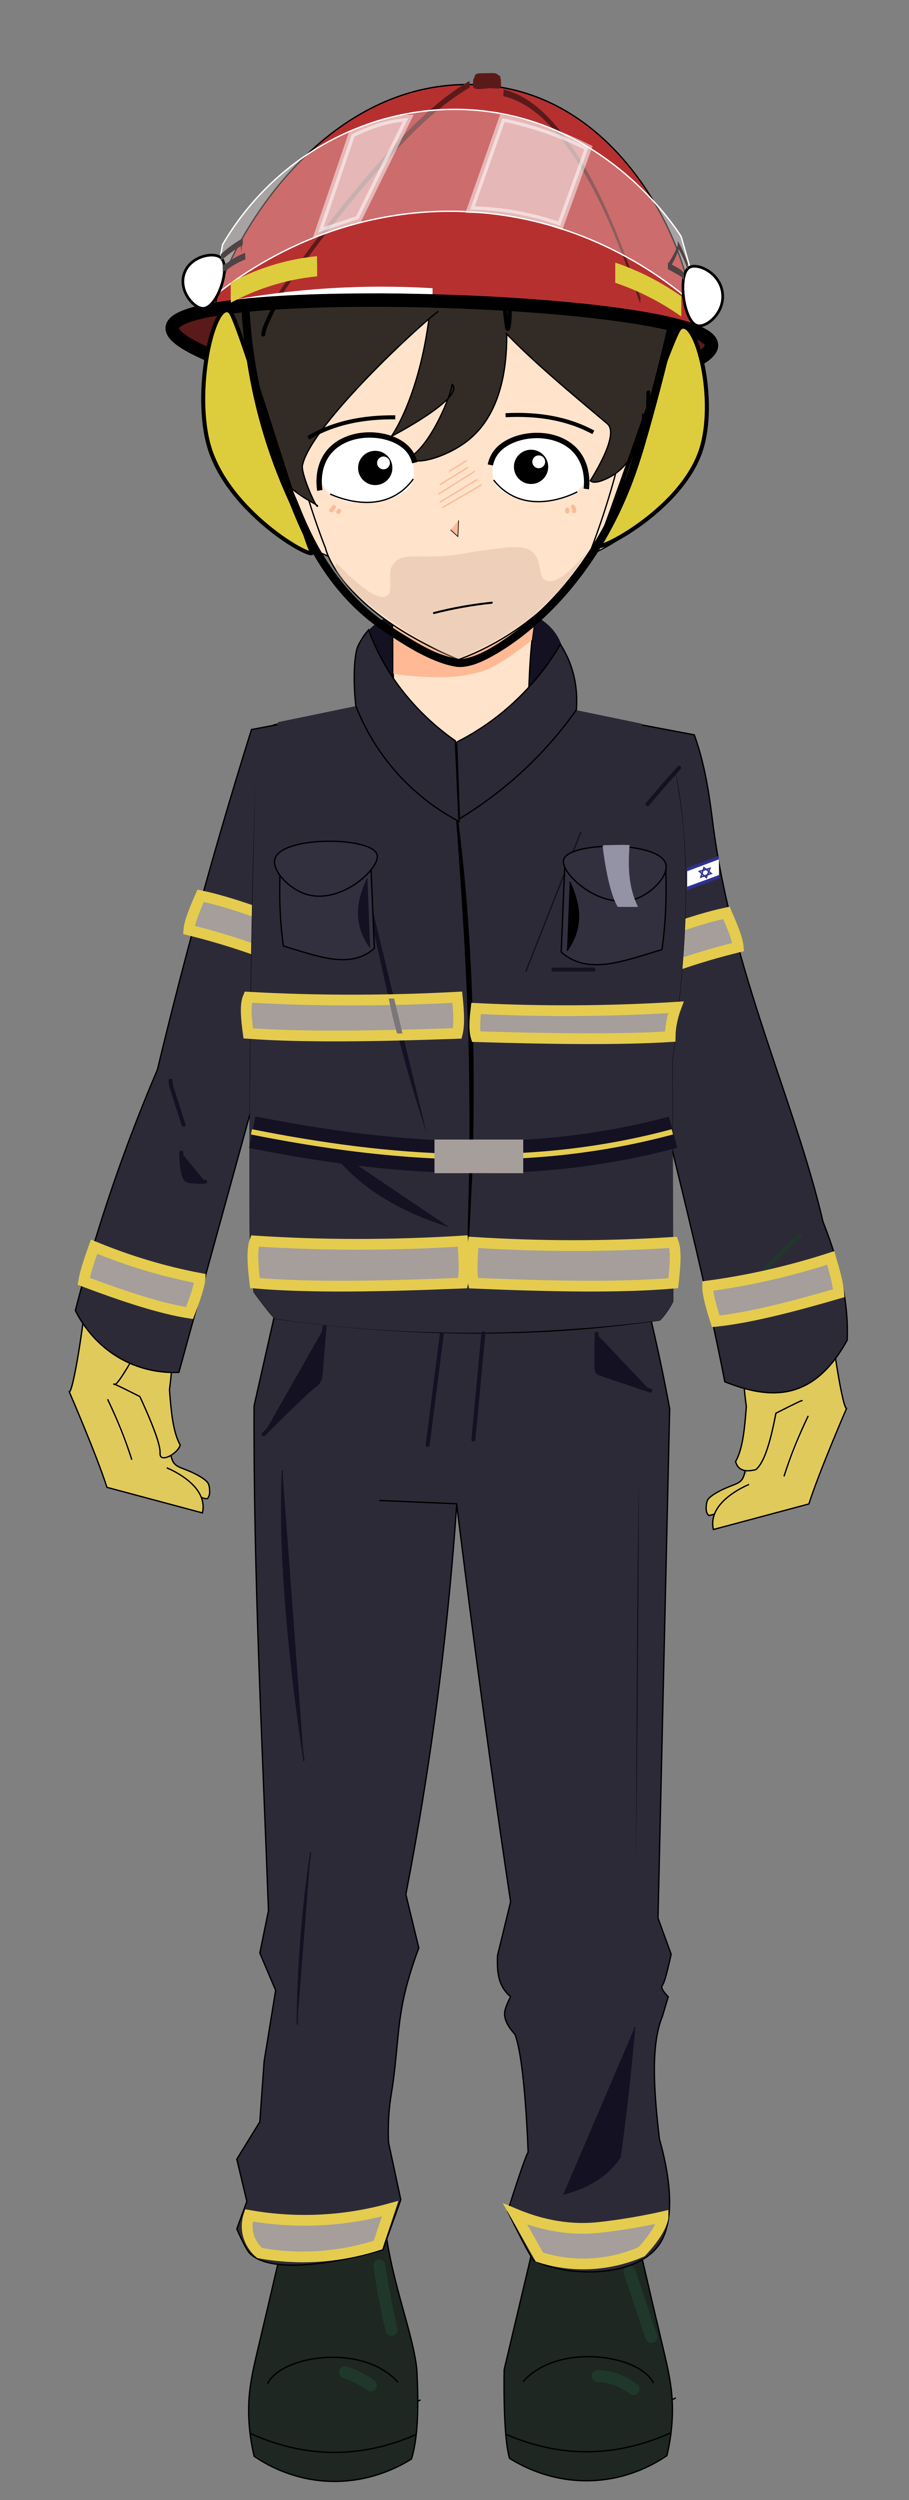 <?xml version="1.0" encoding="utf-8"?>
<!-- Generator: Adobe Illustrator 28.3.0, SVG Export Plug-In . SVG Version: 6.00 Build 0)  -->
<svg version="1.1" id="Layer_1" xmlns="http://www.w3.org/2000/svg" xmlns:xlink="http://www.w3.org/1999/xlink" x="0px" y="0px"
	 viewBox="0 0 676 1859" style="enable-background:new 0 0 676 1859;" xml:space="preserve">
<rect x="0" y="0" width="676" height="1859" fill="#808080" stroke="none"/>
<style type="text/css">
	.st0{fill:none;stroke:#000000;stroke-miterlimit:10;}
	.st1{fill:#5B1A1A;stroke:#5B1A1A;stroke-miterlimit:10;}
	.st2{fill:#141123;stroke:#141123;stroke-miterlimit:10;}
	.st3{fill:#DA7A22;stroke:#000000;stroke-miterlimit:10;}
	.st4{fill:#FFE3CB;stroke:#000000;stroke-miterlimit:10;}
	.st5{fill:#2D2A38;}
	.st6{fill:#FFB995;}
	.st7{fill:#332C26;stroke:#000000;stroke-miterlimit:10;}
	.st8{opacity:0.44;fill:#D8B8A3;}
	.st9{fill:#332C26;}
	.st10{fill:#964420;}
	.st11{fill:none;stroke:#FFB995;stroke-miterlimit:10;}
	.st12{fill:#1E2722;stroke:#000000;stroke-miterlimit:10;}
	.st13{fill:#20382B;}
	.st14{fill:#FFB995;stroke:#FFB995;stroke-miterlimit:10;}
	.st15{fill:#FFB995;stroke:#000000;stroke-width:0.5;stroke-miterlimit:10;}
	.st16{fill:#E0CA5C;}
	.st17{fill:#E0CA5C;stroke:#000000;stroke-miterlimit:10;}
	.st18{fill:#2D2A38;stroke:#000000;stroke-miterlimit:10;}
	.st19{fill:#A59E9B;stroke:#E5CC4E;stroke-width:8;stroke-miterlimit:10;}
	.st20{fill:#FFFFFF;stroke:#000000;stroke-miterlimit:10;}
	.st21{fill:#141123;}
	.st22{fill:#32303F;stroke:#000000;stroke-miterlimit:10;}
	.st23{fill:#9393A5;stroke:#9393A5;stroke-miterlimit:10;}
	.st24{stroke:#000000;stroke-miterlimit:10;}
	.st25{fill:#7A767A;stroke:#7A767A;stroke-miterlimit:10;}
	.st26{fill:none;stroke:#141123;stroke-width:24;stroke-miterlimit:10;}
	.st27{fill:none;stroke:#E5CC4E;stroke-width:4;stroke-miterlimit:10;}
	.st28{fill:#A59E9B;}
	.st29{fill:#FFFFFF;}
	.st30{fill:#2E3192;}
	.st31{fill:none;stroke:#2E3192;stroke-miterlimit:10;}
	.st32{fill:#B73030;stroke:#000000;stroke-miterlimit:10;}
	.st33{fill:#5B1A1A;}
	.st34{fill:none;stroke:#000000;stroke-width:10;stroke-miterlimit:10;}
	.st35{opacity:0.31;fill:#FFF3F3;stroke:#FFFFFF;stroke-miterlimit:10;}
	.st36{fill:none;stroke:#FFFFFF;stroke-miterlimit:10;}
	.st37{opacity:0.51;fill:#FFFFFF;stroke:#FFFFFF;stroke-width:5;stroke-miterlimit:10;}
	.st38{fill:#FFFFFF;stroke:#000000;stroke-width:2;stroke-miterlimit:10;}
	.st39{fill:#4F4345;}
	.st40{fill:#DDCD3C;}
	.st41{fill:#DDCD3C;stroke:#000000;stroke-width:3;stroke-miterlimit:10;}
	.st42{fill:none;stroke:#000000;stroke-width:4;stroke-miterlimit:10;}
	.st43{fill:none;stroke:#000000;stroke-width:3;stroke-miterlimit:10;}
</style>
<path class="st0" d="M189.75,1783.6c40.99,18.4,81.99,18.89,123,1"/>
<path class="st0" d="M502.65,1783.12c-40.99,18.4-81.99,18.89-123,1"/>
<path class="st1" d="M506.65,271.91c11.18-4.77,19.91-10.17,19.5-15.5c-2.72-34.93-396.25-47.08-401-13
	c-0.89,6.39,11.81,15.03,42.5,26.5"/>
<path class="st0" d="M303.7,1295.8"/>
<path class="st0" d="M716.2,37.3L716.2,37.3L716.2,37.3z"/>
<path class="st2" d="M415.45,507.02c5.63-10.72,4.65-24.65-2.17-35c-25.15-38.17-129.98-28.17-143.48,4
	c-6.56,15.64,9.72,33.54,11.96,36C314.39,547.89,398.02,540.21,415.45,507.02z"/>
<path class="st3" d="M203.67,539.02c0.02,23.74,4.66,54.68,25,80c57.6,71.69,210.27,59.93,245-7c5.83-11.24,13.22-33.46,2-71
	c-27.67-7-55.33-14-83-21c-28.46-1.23-61.5-0.83-98,3C260.48,526.61,203.67,539.02,203.67,539.02z"/>
<path class="st4" d="M401.03,430.49c2.63,23.55-6,13-8,90c-2.94,9.27-8.97,25.81-22,43c-10.02,13.22-18.65,24.6-30,25
	c-18.93,0.66-33.56-29.65-40-43c-13.52-28-6-64-11-106C311.08,413.25,358.72,406.59,401.03,430.49z"/>
<g>
	<path class="st5" d="M455.65,933.54c2.85-11.55,4.33-17.56,1.38-22.05c-1.81-2.74-4.99-4.92-11.98-5.8
		c-54.87-6.94-12.26-12.05-90.68-13.56c-40.48-0.78-83.06-0.96-118.58,18.47c-1.79,0.98-3.64,2.08-4.69,3.84
		c-0.89,1.49-1.1,3.28-1.28,5.02c-3.14,30.51-3.29,61.33-0.43,91.87c0.78,8.37,1.82,16.83,4.83,24.68
		c4.34,11.31,12.51,20.66,20.51,29.75c7.42,8.43,9.31,6.03,13.52,11.46c10.6,13.65,3.46,25.17,11.35,32.67
		c8.81,8.37,28.84,4.56,41-3c9.35-5.82,9.23-10.85,27.08-27.59c7.9-7.41,8-5.44,15.19-13.11c13.19-14.04,26.4-28.12,38.09-43.43
		c4.17-5.47,8.16-11.11,12.94-16.05c5.42-5.6,11.8-10.25,16.83-16.21c6.18-7.32,9.12-14.37,13.9-25.26
		c3.19-7.28,5.34-13.59,6.97-18.39C453.19,942.2,454.43,938.51,455.65,933.54z"/>
	<g>
		<path d="M457.1,933.94c0.86-3.5,1.77-6.99,2.41-10.54c0.45-2.49,0.83-5.08,0.54-7.62c-0.52-4.53-3.38-7.99-7.53-9.76
			c-2.98-1.27-6.15-1.66-9.34-2.08c-2.62-0.34-5.25-0.72-7.86-1.13c-3.78-0.6-7.54-1.27-11.27-2.13c-2.4-0.55-4.78-1.19-7.1-1.99
			c-0.83-0.29-1.66-0.59-2.48-0.92c-0.18-0.07-0.37-0.15-0.55-0.22c-0.08-0.03-0.16-0.07-0.25-0.1c-0.23-0.1,0.3,0.13,0,0
			c-0.33-0.14-0.67-0.29-1-0.43c-2.97-1.3-5.91-2.48-9.09-3.18c-6.6-1.44-13.45-1.84-20.17-2.23c-13.93-0.8-27.9-1.04-41.85-1.19
			c-15.19-0.17-30.42,0.02-45.54,1.56c-14.84,1.51-29.63,4.31-43.66,9.48c-3.46,1.28-6.88,2.69-10.22,4.25
			c-3.28,1.52-6.82,3.05-9.73,5.22c-1.36,1.02-2.46,2.23-3.12,3.82c-0.68,1.65-0.84,3.44-1.02,5.2c-0.44,4.27-0.81,8.54-1.13,12.81
			c-1.28,17.19-1.61,34.44-0.99,51.67c0.31,8.65,0.86,17.3,1.65,25.92c0.74,8.04,1.62,16.18,4.19,23.87
			c2.42,7.23,6.39,13.78,10.99,19.82c2.27,2.98,4.67,5.87,7.12,8.7c2.4,2.77,4.75,5.66,7.52,8.07c2.94,2.56,6.71,3.95,9.2,7
			c4.39,5.37,6.03,11.76,6.66,18.52c0.48,5.12,0.93,10.41,4.72,14.28c3.8,3.88,9.4,5.27,14.66,5.48c6.12,0.24,12.34-1,18.09-3.02
			c4.93-1.73,9.72-4.07,13.84-7.32c2.61-2.06,4.77-4.55,6.88-7.1c3.11-3.76,6.26-7.47,9.64-10.99c4.45-4.64,9.07-9.26,14.29-13.04
			c4.79-3.47,8.68-7.75,12.71-12.05c11.28-12.04,22.45-24.21,32.56-37.26c4.91-6.34,9.47-12.99,15.18-18.65
			c5.43-5.39,11.61-10.01,16.46-15.97c3.98-4.9,6.98-10.38,9.6-16.11c3.19-6.94,6.21-13.96,8.79-21.15
			C453.21,947.01,455.46,940.55,457.1,933.94c0.47-1.87-2.43-2.67-2.89-0.8c-1.66,6.67-3.93,13.2-6.25,19.66
			c-2.51,7.01-5.46,13.85-8.58,20.61c-2.6,5.63-5.56,11.1-9.57,15.87c-4.83,5.75-10.89,10.26-16.17,15.56
			c-5.5,5.51-9.94,11.93-14.67,18.08c-4.93,6.4-10.14,12.59-15.48,18.64c-5.38,6.1-10.91,12.07-16.46,18.01
			c-4.01,4.29-7.87,8.79-12.65,12.26c-9.09,6.59-16.85,15.06-23.97,23.69c-2.08,2.52-4.14,5.07-6.62,7.21
			c-3.51,3.03-7.79,5.23-12.09,6.88c-5.6,2.15-11.62,3.54-17.64,3.5c-4.94-0.03-10.4-1.09-13.92-4.85
			c-3.45-3.7-3.31-9.16-3.82-13.87c-0.74-6.82-2.83-13.07-7.17-18.49c-1.21-1.51-2.64-2.77-4.29-3.79
			c-1.58-0.97-3.19-1.85-4.62-3.04c-2.66-2.21-4.88-4.89-7.14-7.49c-2.43-2.79-4.82-5.6-7.08-8.52c-4.52-5.85-8.55-12.2-10.96-19.22
			c-2.61-7.57-3.51-15.58-4.23-23.51c-1.54-16.83-2.17-33.75-1.89-50.65c0.14-8.41,0.51-16.82,1.1-25.21
			c0.3-4.19,0.65-8.39,1.06-12.57c0.18-1.86,0.22-3.84,0.82-5.63c0.54-1.6,1.75-2.66,3.14-3.53c6.14-3.83,13.12-6.65,19.92-9.05
			c6.85-2.41,13.88-4.29,21-5.73c14.47-2.93,29.24-4.06,43.97-4.44c15.08-0.39,30.18-0.08,45.25,0.35
			c10.04,0.28,20.13,0.57,30.12,1.68c3.99,0.45,8.28,1.08,12.25,2.54c0.32,0.12,0.64,0.24,0.96,0.37c0.15,0.06,0.3,0.12,0.44,0.18
			c0.45,0.18-0.13-0.06,0.23,0.09c0.62,0.27,1.24,0.54,1.86,0.81c1.53,0.67,3.06,1.32,4.63,1.87c5.49,1.95,11.28,3.04,17.01,3.99
			c2.44,0.4,4.89,0.77,7.34,1.11c3.07,0.42,6.2,0.66,9.19,1.51c3.97,1.13,7.36,3.66,7.85,8c0.26,2.3-0.1,4.66-0.52,6.92
			c-0.64,3.43-1.51,6.81-2.34,10.2C453.75,935.02,456.64,935.82,457.1,933.94z"/>
	</g>
</g>
<g>
	<path class="st6" d="M292.53,438.99c11.99-6.42,36.45-17.3,68.33-16.11c16.83,0.63,30.72,4.43,40.67,8.11c-2,15-4,30-6,45
		c0,0-23.03,18.75-36.31,22.96c-17.24,5.47-32.91,4.91-46.59,4.21c-8.43-0.43-15.37-1.39-20.1-2.18"/>
</g>
<path class="st7" d="M490.03,321.49c5.54-8.08,19.24-30.37,20-60.38c1.13-44.78-26.96-90.63-65.69-110.21
	c-46.13-23.34-120.47-19.35-100.31-20.41c19-1,27.61-47.69,26-49c-1.54-1.25-23.69,27.21-41,42
	c-73.17,12.33-94.04,14.23-94.42,12.38c-0.32-1.56,13.26-9.33,24-5c9.81,3.96,13.53,16.5,28.93,20.49c0.22,0.06,0.39,0.1,0.49,0.12
	c-11.66-5.32-27.47-9.8-45-7c-37.09,5.91-68.24,42.16-77,91c1.39,26.89,8.7,77.86,47,115C289.7,424.85,439.87,394.66,490.03,321.49z
	"/>
<path class="st4" d="M188.03,312.49c-10.38,4.58-10.06,25.47-10,28c1.09,43.16,55.54,68.45,59,70c12.05,5.4,24.6,11.04,30,6
	c10.43-9.73-12.72-52.96-40-81C217.63,325.84,199.66,307.37,188.03,312.49z"/>
<path class="st4" d="M491.45,312.93c10.38,4.58,10.06,25.47,10,28c-1.09,43.16-55.54,68.45-59,70c-12.05,5.4-24.6,11.04-30,6
	c-10.43-9.73,12.72-52.96,40-81C461.85,326.27,479.82,307.8,491.45,312.93z"/>
<path class="st4" d="M214.03,297.49c3,48,28,110,28,110s9,45,99,83c15.38-5.65,63.48-25.54,97-78c21-54,31.35-104.69,30-121
	c-9.02-56.66-54.24-130.14-123-132C272.8,157.54,221.66,235.89,214.03,297.49z"/>
<path class="st8" d="M437.06,409.67c-0.16-0.01-20.35,26.64-31,22c-6.78-2.95-2.09-15.3-11-22c-6.19-4.65-18.04-3-41.5,0.5
	c-7.61,1.14-6.5,1.24-12,2c-29.43,4.06-39.16-1.29-47,5c-9.09,7.29-0.58,22.25-7,26c-10,5.85-36.32-24.26-37-24
	c-0.51,0.19-1.11,0.38-1.19,0.89c-2.69,17.72,89,74.44,91.69,69.61c0,0,41-17,61-37.25C418.74,437.25,429.88,421.66,437.06,409.67z"
	/>
<path class="st7" d="M320.03,228.49c-7,66-29,96-29,96s56-29,45-39c1.76,1.49-14,45-32,55c4.73,6.17,28.68-0.81,44-13
	c43.35-34.5,25.69-117.12,23-129"/>
<path class="st7" d="M351.03,214.49c14.01,28.85,62.09,68.06,100.58,100.55c6.89,5.82-1.42,24.24-12.58,42.45
	c3.27,3.09,12.2-1.57,14.1-2.56c14.74-7.68,24.59-25.25,24.9-47.44"/>
<path class="st0" d="M214.03,347.38"/>
<path class="st9" d="M479.03,301.49c16.73-14.19-7.66-108.46-76-144c-65.01-33.81-154.86-6.63-191,51c-20.8,33.16-27.38,81.62-11,92
	c28.84,18.27,125.02-83.91,136.5-72.5c4.98,4.95-11.12,26.16-4.5,32.5c7.01,6.71,25.92-16.2,49.5-12.5c23.3,3.66,24.19,29.06,59,46
	C451.03,298.62,470.98,308.32,479.03,301.49z"/>
<g>
	<g>
		<path class="st10" d="M320.41,227.63c0.78-3.65,1.16-7.39,1.13-11.12c-0.01-1.07-1.29-1.96-2.26-1.3
			c-3.41,2.35-6.52,5.1-9.24,8.23c-0.53,0.61-0.6,1.52,0,2.12c0.54,0.54,1.59,0.61,2.12,0c2.55-2.93,5.44-5.55,8.63-7.76
			c-0.75-0.43-1.5-0.86-2.26-1.3c0.04,3.47-0.3,6.93-1.02,10.33c-0.17,0.79,0.23,1.62,1.05,1.85
			C319.31,228.88,320.24,228.42,320.41,227.63L320.41,227.63z"/>
	</g>
</g>
<g>
	<g>
		<path d="M377.47,243.09c0.38,0.04,1.05,0.54,1.12,0.59c0.02,0.01,0.09,0.37,0.07,0.15c-0.02-0.19-0.1-0.39-0.14-0.58
			c-0.16-0.76-0.17-1.05-0.26-1.76c-0.28-2.33-0.51-4.67-0.79-7.01c-0.92-7.81-2.12-15.58-3.59-23.3
			c-0.67-3.51-1.39-7.02-2.17-10.51c-0.91,0.39-1.83,0.77-2.74,1.16c4.15,6.98,6.96,14.7,8.04,22.76c0.58,4.34,0.71,8.76,0.39,13.12
			c-0.1,1.42-0.25,2.85-0.53,4.25c-0.1,0.47-0.21,0.94-0.35,1.4c-0.1,0.32-0.1,0.12-0.06,0.19c-0.02,0.05-0.05,0.1-0.08,0.14
			c0.16-0.27,0.39-0.44,0.7-0.54c-1.9,0.33-1.09,3.23,0.8,2.89c1.53-0.27,1.81-2.79,2.02-3.96c0.52-3.01,0.68-6.08,0.67-9.12
			c-0.03-7.98-1.44-15.95-4.42-23.36c-1.29-3.21-2.82-6.31-4.58-9.28c-0.89-1.49-3.11-0.49-2.74,1.16
			c1.69,7.58,3.12,15.21,4.29,22.89c0.93,6.14,1.48,12.32,2.32,18.47c0.19,1.35,0.34,3.1,2.04,3.27
			C379.39,246.28,379.38,243.28,377.47,243.09z"/>
	</g>
</g>
<g>
	<g>
		<path d="M483.63,302.43c0-3.52,0-7.03,0-10.55c0-0.81-0.69-1.5-1.5-1.5c-0.81,0-1.5,0.69-1.5,1.5c0,3.52,0,7.03,0,10.55
			c0,0.81,0.69,1.5,1.5,1.5C482.94,303.93,483.63,303.25,483.63,302.43L483.63,302.43z"/>
	</g>
</g>
<g>
	<g>
		<path class="st10" d="M252.84,147.65c9.05-0.66,18.17-0.34,27.14,1.02c1.89,0.29,2.7-2.6,0.8-2.89c-9.25-1.4-18.6-1.81-27.94-1.13
			C250.92,144.79,250.91,147.79,252.84,147.65L252.84,147.65z"/>
	</g>
</g>
<g>
	<g>
		<path class="st10" d="M361.6,188.78c-1.68-3.47-4.81-6.12-8.44-7.34c-0.74-0.25-1.67,0.29-1.85,1.05
			c-0.19,0.83,0.25,1.58,1.05,1.85c0.2,0.07,0.4,0.14,0.59,0.21c0.16,0.06,0.2,0.06,0.01,0c0.1,0.03,0.22,0.09,0.31,0.14
			c0.38,0.18,0.76,0.37,1.12,0.58c0.35,0.2,0.68,0.42,1.01,0.66c0.08,0.06,0.15,0.11,0.23,0.17c0.31,0.23-0.24-0.2,0.06,0.05
			c0.16,0.13,0.32,0.27,0.48,0.41c0.3,0.27,0.59,0.55,0.86,0.84c0.14,0.15,0.28,0.31,0.42,0.47c0.06,0.07,0.12,0.15,0.18,0.22
			c0.04,0.05,0.3,0.33,0.05,0.06c0.55,0.59,0.96,1.43,1.31,2.15c0.34,0.71,1.41,0.95,2.05,0.54
			C361.79,190.37,361.97,189.54,361.6,188.78L361.6,188.78z"/>
	</g>
</g>
<g>
	<g>
		<path class="st10" d="M443.78,188.49c8.24,14.54,15.54,29.59,21.83,45.07c0.72,1.77,3.62,0.99,2.89-0.8
			c-6.38-15.72-13.76-31.02-22.13-45.79C445.42,185.29,442.82,186.8,443.78,188.49L443.78,188.49z"/>
	</g>
</g>
<g>
	<g>
		<path d="M197.2,249.16c0.55-4.03,2.17-7.72,3.86-11.38c1.77-3.84,3.6-7.66,5.48-11.45c3.72-7.51,7.64-14.92,11.75-22.23
			c0.95-1.68-1.64-3.2-2.59-1.51c-4.19,7.44-8.18,15-11.97,22.66c-1.87,3.79-3.7,7.61-5.47,11.46c-1.72,3.74-3.4,7.55-3.96,11.67
			c-0.11,0.81,0.2,1.6,1.05,1.85C196.05,250.41,197.09,249.96,197.2,249.16L197.2,249.16z"/>
	</g>
</g>
<path class="st11" d="M190.03,326.49c-1.18,3.76-3.06,11.56-1,21c1.38,6.34,4.03,11.08,6,14"/>
<path class="st11" d="M491.13,325.32c1.18,3.76,3.06,11.56,1,21c-1.38,6.34-4.03,11.08-6,14"/>
<path class="st12" d="M291.03,1543.49c0,0-9.49,47.39-6,99c3.31,49.02,22.2,90.39,25,120c1.24,25.38,1.14,49.01-4,66
	c-8.09,5.12-31.96,18.74-64.52,16.43c-25.88-1.84-44.29-12.81-52.48-18.43c-1.56-6.42-3.46-16.11-4-28c-0.9-19.88,2.55-34.07,8-57
	c2.99-12.58,7.85-33.18,15-64c1.77-44.7,0.48-87.89-5-129C230.53,1554.47,260.17,1551.55,291.03,1543.49z"/>
<path class="st0" d="M296.03,1771.49c-26.14-29.43-87-20-97,1"/>
<path class="st0" d="M186.03,1809.49c40.99,18.4,81.99,18.89,123,1"/>
<path class="st12" d="M394.03,1543.49c1.48,21.25,2.61,43.26,3.28,66.01c0.56,18.83,0.78,37.17,0.72,54.99
	c-7.7,32.51-15.4,65.01-23.09,97.52c0,0-1.14,49.01,4,66c8.09,5.12,31.96,18.74,64.52,16.43c25.88-1.84,44.29-12.81,52.48-18.43
	c1.56-6.42,3.46-16.11,4-28c0.9-19.88-2.55-34.07-8-57c-2.99-12.58-7.85-33.18-15-64c-0.53-21.14-0.64-43.11-0.22-65.85
	c0.49-26.29,1.65-51.55,3.31-75.67c-6.46,4.51-20.66,13.14-40.83,15.28C417.76,1553.04,401.22,1546.74,394.03,1543.49z"/>
<path class="st0" d="M388.94,1771.01c26.14-29.43,87-20,97,1"/>
<path class="st0" d="M498.94,1809.01c-40.99,18.4-81.99,18.89-123,1"/>
<g>
	<path class="st13" d="M282.07,1684.67c2.36,16.03,5.38,31.95,9.07,47.73"/>
	<g>
		<path class="st13" d="M277.74,1685.86c2.36,16.03,5.39,31.95,9.07,47.73c0.53,2.29,3.29,3.87,5.54,3.14
			c2.4-0.78,3.72-3.08,3.14-5.54c-3.68-15.78-6.7-31.7-9.07-47.73c-0.34-2.34-3.42-3.83-5.54-3.14
			C278.33,1681.15,277.37,1683.36,277.74,1685.86L277.74,1685.86z"/>
	</g>
</g>
<g>
	<path class="st13" d="M468.16,1689.31c5.41,16.13,10.82,32.27,16.23,48.4"/>
	<g>
		<path class="st13" d="M463.82,1690.5c5.41,16.13,10.82,32.27,16.23,48.4c0.75,2.23,3.13,3.92,5.54,3.14
			c2.22-0.72,3.94-3.15,3.14-5.54c-5.41-16.13-10.82-32.27-16.23-48.4c-0.75-2.23-3.13-3.92-5.54-3.14
			C464.75,1685.68,463.02,1688.11,463.82,1690.5L463.82,1690.5z"/>
	</g>
</g>
<g>
	<g>
		<path class="st13" d="M255.46,1768.31c0.86,0.29,1.72,0.59,2.57,0.91c0.43,0.16,0.85,0.32,1.27,0.49c0.21,0.08,1.63,0.65,0.5,0.19
			c1.58,0.64,3.12,1.39,4.63,2.17c3.13,1.61,6.14,3.46,9,5.52c1.92,1.38,5.09,0.4,6.16-1.61c1.23-2.33,0.43-4.68-1.61-6.16
			c-6.13-4.41-12.95-7.8-20.12-10.19c-2.24-0.74-5.02,0.86-5.54,3.14C251.75,1765.25,253.07,1767.51,255.46,1768.31L255.46,1768.31z
			"/>
	</g>
</g>
<g>
	<g>
		<path class="st13" d="M444.53,1771.44c1.13,0.01,2.25,0.06,3.37,0.16c0.28,0.02,0.56,0.06,0.84,0.08c0.38,0.04,0.53,0.06,0.06,0
			c0.56,0.07,1.11,0.17,1.67,0.27c2.28,0.41,4.54,1.01,6.72,1.79c0.53,0.19,1.05,0.41,1.58,0.6c0.68,0.24-0.56-0.26,0.09,0.03
			c0.26,0.11,0.51,0.23,0.77,0.34c1.02,0.47,2.03,0.98,3.01,1.53c0.98,0.55,1.94,1.14,2.88,1.76c0.47,0.31,0.93,0.63,1.38,0.97
			c0.06,0.04,0.73,0.54,0.39,0.28c-0.37-0.29,0.56,0.45,0.54,0.43c1.83,1.48,4.6,1.92,6.36,0c1.51-1.64,1.95-4.78,0-6.36
			c-8.43-6.84-18.78-10.75-29.67-10.88c-2.35-0.03-4.61,2.09-4.5,4.5C440.14,1769.4,442,1771.41,444.53,1771.44L444.53,1771.44z"/>
	</g>
</g>
<line class="st14" x1="347.03" y1="342.49" x2="334.03" y2="350.49"/>
<line class="st14" x1="348.03" y1="347.49" x2="327.03" y2="360.49"/>
<line class="st14" x1="353.03" y1="350.49" x2="326.03" y2="367.49"/>
<line class="st14" x1="355.03" y1="356.49" x2="327.03" y2="373.49"/>
<line class="st14" x1="358.03" y1="360.49" x2="329.03" y2="377.49"/>
<path class="st15" d="M341.03,386.99c-0.17,4-0.33,8-0.5,12c-1.83-1.67-3.67-3.33-5.5-5"/>
<g>
	<g>
		<path class="st6" d="M246.96,376.28c-0.61,0.82-1.22,1.63-1.83,2.45c-0.11,0.17-0.17,0.36-0.18,0.56c-0.04,0.2-0.04,0.4,0.03,0.6
			c0.1,0.35,0.36,0.73,0.69,0.9c0.35,0.18,0.77,0.28,1.16,0.15c0.12-0.05,0.24-0.1,0.36-0.15c0.23-0.13,0.4-0.31,0.54-0.54
			c0.61-0.82,1.22-1.63,1.83-2.45c0.11-0.17,0.17-0.36,0.18-0.56c0.04-0.2,0.04-0.4-0.03-0.6c-0.1-0.35-0.36-0.72-0.69-0.9
			c-0.35-0.18-0.77-0.28-1.16-0.15c-0.12,0.05-0.24,0.1-0.36,0.15C247.27,375.88,247.09,376.06,246.96,376.28L246.96,376.28z"/>
	</g>
</g>
<g>
	<g>
		<path class="st6" d="M250.91,379.02c-0.2,0.31-0.41,0.61-0.61,0.92c-0.11,0.17-0.17,0.36-0.18,0.56c-0.04,0.2-0.04,0.4,0.03,0.6
			c0.05,0.2,0.14,0.37,0.27,0.51c0.11,0.16,0.25,0.29,0.42,0.39c0.12,0.05,0.24,0.1,0.36,0.15c0.27,0.07,0.53,0.07,0.8,0
			c0.12-0.05,0.24-0.1,0.36-0.15c0.23-0.13,0.4-0.31,0.54-0.54c0.2-0.31,0.41-0.61,0.61-0.92c0.11-0.17,0.17-0.36,0.18-0.56
			c0.04-0.2,0.04-0.4-0.03-0.6c-0.05-0.2-0.14-0.37-0.27-0.51c-0.11-0.16-0.25-0.29-0.42-0.39c-0.12-0.05-0.24-0.1-0.36-0.15
			c-0.27-0.07-0.53-0.07-0.8,0c-0.12,0.05-0.24,0.1-0.36,0.15C251.22,378.61,251.04,378.79,250.91,379.02L250.91,379.02z"/>
	</g>
</g>
<g>
	<g>
		<path class="st6" d="M420.4,378.87c0,0.51,0,1.02,0,1.53c-0.01,0.21,0.04,0.4,0.13,0.58c0.06,0.19,0.16,0.35,0.31,0.48
			c0.14,0.15,0.3,0.25,0.48,0.31c0.18,0.09,0.37,0.14,0.58,0.13c0.13-0.02,0.27-0.04,0.4-0.05c0.25-0.07,0.47-0.2,0.66-0.39
			c0.27-0.29,0.44-0.65,0.44-1.06c0-0.51,0-1.02,0-1.53c0.01-0.21-0.04-0.4-0.13-0.58c-0.06-0.19-0.16-0.35-0.31-0.48
			c-0.14-0.15-0.3-0.25-0.48-0.31c-0.18-0.09-0.37-0.14-0.58-0.13c-0.13,0.02-0.27,0.04-0.4,0.05c-0.25,0.07-0.47,0.2-0.66,0.39
			C420.57,378.1,420.4,378.46,420.4,378.87L420.4,378.87z"/>
	</g>
</g>
<g>
	<g>
		<path class="st6" d="M424.95,377.68c0.01,0.01,0.02,0.03,0.04,0.04c-0.08-0.1-0.16-0.2-0.23-0.3c0.24,0.32,0.44,0.66,0.6,1.03
			c-0.05-0.12-0.1-0.24-0.15-0.36c0.17,0.4,0.28,0.82,0.34,1.26c-0.02-0.13-0.04-0.27-0.05-0.4c0.05,0.38,0.05,0.76,0.01,1.13
			c-0.04,0.36,0.2,0.82,0.44,1.06c0.26,0.26,0.69,0.46,1.06,0.44c0.39-0.02,0.79-0.14,1.06-0.44c0.08-0.1,0.16-0.2,0.23-0.3
			c0.14-0.23,0.2-0.49,0.2-0.76c0.08-0.75,0-1.53-0.21-2.25c-0.12-0.4-0.28-0.8-0.47-1.18c-0.2-0.4-0.47-0.74-0.74-1.09
			c-0.22-0.28-0.72-0.44-1.06-0.44c-0.37,0-0.81,0.16-1.06,0.44c-0.26,0.29-0.46,0.66-0.44,1.06c0.02,0.13,0.04,0.27,0.05,0.4
			C424.64,377.27,424.76,377.49,424.95,377.68L424.95,377.68z"/>
	</g>
</g>
<path class="st7" d="M326.03,231.49c-12.82,8.94-94,84-101,114c-2,5,9.6,31.37,11,31c0.08-0.02,0.11-0.11,0.12-0.15
	c0.66-2.62-54.89-18.44-44.12-91.85"/>
<path class="st16" d="M127.03,960.49c-9.32-22.98-46.89-35.47-58-25c-6.56,6.18-0.38,17.04,7.5,51.5
	c14.68,64.16,7.8,94.41,28.5,104.5c1.9,0.93,10.53,5.13,16.5,1.5c13.15-8-7.14-41.56,0.5-91.5
	C125.56,978.4,131.89,972.46,127.03,960.49z"/>
<path class="st17" d="M121.03,1100.49c0,0,27,14,33,14c1.71-1.44,2.01-4.02,1.86-6.32c0,0,0.03-2.36-0.86-4.68c-1.55-4-13-9-13-9
	c-7.72-3.34-10.71-3.63-13-7c-1.45-2.13-2-6-2-6"/>
<path class="st17" d="M65.53,938.99c0.73,21.69-10.53,95.94-14,96c0,0,20.29,46.84,28,71l71,19c0.47-2,0.59-3.84,0.5-5.5
	c-0.9-16.92-24.34-26.9-27-28"/>
<path class="st17" d="M127.03,972.49c4.05,1.37,2.86,16.96,1,41.38c-0.62,8.12-1.39,14.87-2,19.63c1.23,15.69,2.5,31.33,8,41
	c-1.44,5.41-11.32,11.58-14.22,8.84c-0.85-0.8-0.81-2.35-0.78-2.84c0.26-4.51-2.83-15.62-15-42c-9.31-4.72-19.27-9.67-19.43-9.37
	c-0.03,0.06,0.27,0.3,0.43,0.37C89.33,1031.49,118.45,969.59,127.03,972.49z"/>
<path class="st4" d="M80.03,1040.49c7.12,15,13.28,30,18,45"/>
<path class="st16" d="M554.04,972.84c9.32-22.98,46.89-35.47,58-25c6.56,6.18,0.38,17.04-7.5,51.5
	c-14.68,64.16-7.8,94.41-28.5,104.5c-1.9,0.93-10.53,5.13-16.5,1.5c-13.15-8,7.14-41.56-0.5-91.5
	C555.51,990.74,549.19,984.81,554.04,972.84z"/>
<path class="st17" d="M560.04,1112.84c0,0-27,14-33,14c-1.71-1.44-2.01-4.02-1.86-6.32c0,0-0.03-2.36,0.86-4.68c1.55-4,13-9,13-9
	c7.72-3.34,10.71-3.63,13-7c1.45-2.13,2-6,2-6"/>
<path class="st17" d="M615.54,951.34c-0.73,21.69,10.53,95.94,14,96c0,0-20.29,46.84-28,71l-71,19c-0.47-2-0.59-3.84-0.5-5.5
	c0.9-16.92,24.34-26.9,27-28"/>
<path class="st17" d="M554.04,984.84c-4,29,1,61,1,61c-1.23,15.69-2.5,31.33-8,41c1.73,6.5,7.11,7.99,15,6
	c6.77-5.51,11.2-22.27,15-42c0,0,19.21-9.78,19.43-9.37c0.02,0.04-0.12,0.16-0.43,0.37"/>
<path class="st4" d="M601.04,1052.84c-7.12,15-13.28,30-18,45"/>
<path class="st18" d="M421.32,528.44c31.67,6,63.33,12,95,18c7.75,21.46,10.98,43.27,13.71,65.05c13.88,110.47,61.48,208.21,82,297
	c11.61,29.33,19.3,58.66,18,88c-25.1,45.84-57.16,44.47-91,31c-25.33-130.27-65.12-261.25-87-392"/>
<path class="st18" d="M282.03,524.49c-31.67,6-63.33,12-95,18c-7.82,24.9-15.49,50.24-23,76c-17.62,60.47-33.2,119.53-47,177
	c-13.65,31.92-27.04,66.91-39.39,104.86C69.3,926,62.16,950.77,56.03,974.49c3.41,6.84,14.9,27.7,40,39c15.21,6.85,29.12,7.34,37,7
	c36.33-132,72.67-264,109-396"/>
<g>
	<g>
		<path d="M273.32,921.38c-0.6-0.62-1.35-1.33-2.1-1.77c-0.57-0.33-1.29-0.26-1.93-0.27c-0.75-0.02-1.5-0.05-2.25-0.07
			c-3-0.09-6.01-0.18-9.01-0.27c-1.93-0.06-1.93,2.94,0,3c4.13,0.12,8.26,0.25,12.39,0.37c-0.25-0.07-0.5-0.14-0.76-0.2
			c0.05,0.04,0.14,0.08,0.18,0.14c-0.2-0.26,0.2,0.16,0.28,0.22c0.38,0.31,0.75,0.63,1.09,0.98
			C272.55,924.89,274.67,922.77,273.32,921.38L273.32,921.38z"/>
	</g>
</g>
<g>
	<g>
		<path d="M256.27,959.79c4.46,2,9.27,2.66,14.11,1.92c0.8-0.12,1.24-1.13,1.05-1.85c-0.24-0.86-1.04-1.17-1.85-1.05
			c-2.06,0.31-4.37,0.32-6.49-0.04c-1.02-0.17-2.03-0.41-3.02-0.72c-0.83-0.26-1.69-0.59-2.29-0.86c-0.74-0.33-1.61-0.21-2.05,0.54
			C255.36,958.38,255.53,959.46,256.27,959.79L256.27,959.79z"/>
	</g>
</g>
<g>
	<g>
		<path d="M256.23,922.23c-0.17,12.23-0.33,24.46-0.5,36.69c-0.03,1.93,2.97,1.93,3,0c0.17-12.23,0.33-24.46,0.5-36.69
			C259.26,920.3,256.26,920.3,256.23,922.23L256.23,922.23z"/>
	</g>
</g>
<g>
	<g>
		<path d="M268.6,922.01c-0.69,12.83-1.38,25.66-2.07,38.49c-0.1,1.93,2.9,1.92,3,0c0.69-12.83,1.38-25.66,2.07-38.49
			C271.7,920.08,268.7,920.08,268.6,922.01L268.6,922.01z"/>
	</g>
</g>
<g>
	<path d="M314.03,925.49c-0.33,12-0.67,24-1,36c21-0.33,42-0.67,63-1c-0.33-11.67-0.67-23.33-1-35
		C354.7,925.49,334.36,925.49,314.03,925.49z"/>
	<g>
		<path d="M312.53,925.49c-0.33,12-0.67,24-1,36c-0.02,0.8,0.71,1.51,1.5,1.5c21-0.33,42-0.67,63-1c0.79-0.01,1.52-0.68,1.5-1.5
			c-0.33-11.67-0.67-23.33-1-35c-0.02-0.81-0.67-1.5-1.5-1.5c-20.33,0-40.67,0-61,0c-1.93,0-1.93,3,0,3c20.33,0,40.67,0,61,0
			c-0.5-0.5-1-1-1.5-1.5c0.33,11.67,0.67,23.33,1,35c0.5-0.5,1-1,1.5-1.5c-21,0.33-42,0.67-63,1c0.5,0.5,1,1,1.5,1.5
			c0.33-12,0.67-24,1-36C315.58,923.56,312.58,923.56,312.53,925.49z"/>
	</g>
</g>
<path class="st19" d="M451.46,709.4c33.65-13.91,64.77-25.51,88.76-30.6c4.28,9.78,8.26,19.27,8.77,25.43
	c-30.26,7.42-59.84,17.67-88.76,30.6C456.23,725.16,452.69,716,451.46,709.4z"/>
<path class="st19" d="M237.98,696.69c-33.65-13.91-64.77-25.51-88.76-30.6c-4.28,9.78-8.26,19.27-8.77,25.43
	c30.26,7.42,59.84,17.67,88.76,30.6C233.22,712.45,236.76,703.29,237.98,696.69z"/>
<path class="st0" d="M218.03,956.49c82.63,4.63,166.31,5.23,252-2"/>
<path class="st18" d="M217.83,917.49c-9.63,42.65-19.26,85.3-28.89,127.96c-0.5,124.94,6.13,250.23,10.7,375.42
	c-2.14,10.46-4.28,20.92-6.42,31.39c3.92,9.25,7.85,18.51,11.77,27.76l-8.55,52.69l-3.22,45.08l-17.12,27.76l7.49,31.39l-7.49,20.52
	c0,0,6.66,15.17,9.63,18.11c20.8,20.63,94.86-1.32,98.97-2.57c4.45-12.42,8.91-24.84,13.36-37.27c-3.03-14.13-6.05-28.27-9.08-42.4
	c-0.77-15.7,0.64-28.05,2.01-36.21c4.94-29.58,4.05-52.01,10.87-78.4c3.41-13.21,7.1-23.66,9.59-30.24
	c-3.21-13.28-9.63-39.84-9.63-39.84c9.44-48.77,18.01-101.27,25-157.25c5.88-47.07,10.07-92.08,12.96-134.73
	c22.83-1.02,34.24-1.82,34.24-2.41c-0.01-0.9-26.41-1.3-79.17-1.21"/>
<path class="st18" d="M467.63,918.49c4.99,17.35,9.84,35.49,14.44,54.41c6.3,25.91,11.56,50.86,15.95,74.68
	c0,0-8.68,378.75-8.68,378.75c3.26,8.93,6.51,17.86,9.77,26.79c-3.39,15.65-5.37,21.91-6.51,23.14c-0.05,0.05-0.2,0.21-0.32,0.49
	c-0.76,1.8,1.66,4.97,4.66,8.04c-1.45,4.87-2.89,9.74-4.34,14.61c-8.7,21.05-6.48,54.96-2.17,91.34c6.9,24.06,11.75,55.2,2.17,74.29
	c-14.64,29.19-69.85,28.96-95.51,15.83c-3.27-2.81-19.54-36.54-19.54-36.54s12.99-41.44,15.2-43.84c0,0-2.17-68.2-9.77-87.69
	c-2.02-2.37-8.81-9.53-7.6-17.05c0.69-4.27,4.34-10.95,4.34-10.96c-10.01-8.62-9.94-19.52-9.77-30.45
	c3.26-13.4,6.51-26.79,9.77-40.19c-21.71-143.71-40.16-295.94-40.16-295.94c-19.18-0.81-38.35-1.62-57.53-2.44"/>
<g>
	<g>
		<path d="M413.53,924.49c0.41,11.71,0.81,23.41,1.22,35.12c0.07,1.93,3.07,1.93,3,0c-0.41-11.71-0.81-23.41-1.22-35.12
			C416.46,922.57,413.46,922.56,413.53,924.49L413.53,924.49z"/>
	</g>
</g>
<g>
	<g>
		<path d="M400.53,925.49c0.67,11.67,1.33,23.33,2,35c0.11,1.92,3.11,1.93,3,0c-0.67-11.67-1.33-23.33-2-35
			C403.42,923.57,400.42,923.56,400.53,925.49L400.53,925.49z"/>
	</g>
</g>
<g>
	<g>
		<path d="M416.03,957.99c-4.67,0.33-9.33,0.67-14,1c-0.81,0.06-1.5,0.65-1.5,1.5c0,0.77,0.69,1.56,1.5,1.5
			c4.67-0.33,9.33-0.67,14-1c0.81-0.06,1.5-0.65,1.5-1.5C417.53,958.73,416.84,957.94,416.03,957.99L416.03,957.99z"/>
	</g>
</g>
<path class="st5" d="M264.67,525.02l-58,12c-5.81,26.2,4.54,52.34,25,65c24.86,15.38,62.49,9.55,72-11
	C312.26,572.46,298.76,540.02,264.67,525.02z"/>
<path class="st5" d="M419.11,526.11l58,12c8.39,26.94-3.43,54.66-25,65c-27.88,13.36-66.33-5.05-69.44-30.08
	C380.52,555.75,395.22,535.63,419.11,526.11z"/>
<g>
	<path class="st5" d="M189.82,580.87c-2.13,56.33-5.76,281.67-3.7,352.96c0.12,4.22,2.47,26.97,2.47,26.97s12.46,17.37,16.03,19.93
		c39.21,5.7,84.37,9.93,134.44,10.55c57.14,0.71,108.22-3.43,151.7-9.38c5.13-5.24,8.15-10.55,9.87-14.07
		c-0.46-59.22-0.63-118.42-0.51-177.62c8.37-72.89,16.68-145.79,1.75-218.73"/>
	<path d="M189.94,580.88c-3.09,110.77-4.73,221.72-4.08,332.53c0.13,7.77,0.13,15.97,0.59,23.74c0.61,7.8,1.52,16.03,2.23,23.59
		c2.5,3.46,5.04,6.89,7.65,10.27c2.56,3.28,5.34,6.97,8.31,9.63c71.01,10.51,143.11,12.88,214.7,8.03
		c23.72-1.52,48.09-3.79,71.32-6.85c4.02-4.09,7.37-8.85,9.86-14.02c-0.03,0.26-0.51-177.62-0.53-177.57
		c6.25-54.5,12.55-109.39,8.93-164.3c-0.92-18.19-4.07-36.95-6.95-54.45c3.67,17.95,5.98,36.16,7.18,54.43
		c3.62,54.92-2.67,109.84-8.93,164.33c0-0.06,0.51,177.62,0.51,177.61c-2.48,5.21-5.86,10.02-9.88,14.17
		c-23.69,3.35-47.56,5.99-71.46,7.61c-71.64,4.62-143.75,1.33-214.79-8.78c-3.28-2.79-5.76-6.36-8.45-9.7
		c-2.61-3.4-5.21-6.83-7.68-10.33c-0.87-8.87-1.86-17.73-2.45-26.62c-0.11-6.78-0.38-14.03-0.4-20.79
		C185.21,802.76,186.18,691.01,189.94,580.88L189.94,580.88z"/>
</g>
<path class="st20" d="M368.03,564.49c-17.99,5.99-37.41,6.65-58,3c0.1-3.75,8,29,30,38C371.03,588.49,369.19,558.41,368.03,564.49z"
	/>
<path class="st0" d="M257.03,958.49"/>
<g>
	<path class="st21" d="M359.48,991.38c-2.48,26.37-4.97,52.75-7.45,79.12"/>
	<g>
		<path class="st21" d="M357.98,991.38c-1.94,20.57-3.88,41.13-5.81,61.7c-0.55,5.81-1.09,11.61-1.64,17.42
			c-0.18,1.92,2.82,1.91,3,0c1.94-20.57,3.88-41.13,5.81-61.7c0.55-5.81,1.09-11.61,1.64-17.42
			C361.17,989.45,358.16,989.47,357.98,991.38L357.98,991.38z"/>
	</g>
</g>
<g>
	<path class="st21" d="M328.5,992.38c-3.49,27.37-6.98,54.75-10.47,82.12"/>
	<g>
		<path class="st21" d="M327,992.38c-2.72,21.35-5.44,42.71-8.16,64.06c-0.77,6.02-1.53,12.04-2.3,18.06c-0.24,1.91,2.76,1.89,3,0
			c2.72-21.35,5.44-42.71,8.16-64.06c0.77-6.02,1.53-12.04,2.3-18.06C330.24,990.47,327.24,990.48,327,992.38L327,992.38z"/>
	</g>
</g>
<g>
	<path class="st21" d="M241.31,986.76c-0.95,11.6-1.9,23.2-2.86,34.79c-0.13,1.56-0.27,3.16-0.92,4.59
		c-1.24,2.72-3.46,4.14-4.01,4.51c-3.49,2.39-16.83,15.24-37.5,35.85"/>
	<g>
		<path class="st21" d="M239.81,986.76c-0.73,8.95-1.47,17.89-2.2,26.84c-0.18,2.24-0.37,4.47-0.55,6.71
			c-0.16,1.96-0.19,4.02-1.18,5.78c-0.9,1.61-2.25,2.6-3.68,3.68c-2.43,1.84-4.66,3.96-6.89,6.04c-3.92,3.65-7.76,7.37-11.59,11.11
			c-6.29,6.13-12.52,12.32-18.74,18.52c-1.37,1.36,0.75,3.49,2.12,2.12c9.75-9.72,19.5-19.48,29.55-28.89
			c2.33-2.18,4.66-4.42,7.18-6.39c-0.32,0.25,0.13-0.1,0.25-0.18c0.2-0.14,0.4-0.27,0.6-0.41c1.08-0.77,2.05-1.64,2.87-2.69
			c2.55-3.28,2.42-7.46,2.75-11.41c0.84-10.27,1.69-20.54,2.53-30.82C242.97,984.83,239.96,984.84,239.81,986.76L239.81,986.76z"/>
	</g>
</g>
<g>
	<path class="st21" d="M443.67,991.8c-0.05,8.17-0.09,16.34-0.14,24.51c-0.01,1.35,0.03,2.82,0.88,3.86
		c0.69,0.84,1.77,1.22,2.79,1.57c12.15,4.1,24.29,8.21,36.44,12.31"/>
	<g>
		<path class="st21" d="M442.17,991.8c-0.03,4.82-0.05,9.64-0.08,14.46c-0.01,2.45-0.03,4.9-0.04,7.35
			c-0.01,1.94-0.28,4.15,0.39,6.02c0.68,1.88,2.24,2.79,4.03,3.43c2.31,0.83,4.65,1.57,6.97,2.36c4.65,1.57,9.31,3.14,13.96,4.72
			c5.28,1.79,10.57,3.57,15.85,5.36c1.83,0.62,2.62-2.28,0.8-2.89c-8.76-2.96-17.51-5.92-26.26-8.87c-2.13-0.72-4.26-1.44-6.39-2.16
			c-1.1-0.37-2.21-0.75-3.31-1.12c-0.77-0.26-1.76-0.48-2.36-1.08c-1.21-1.2-0.68-3.99-0.67-5.52c0.01-2.21,0.03-4.41,0.04-6.62
			c0.03-5.15,0.06-10.3,0.09-15.44C445.18,989.87,442.18,989.87,442.17,991.8L442.17,991.8z"/>
	</g>
</g>
<path class="st2" d="M210.03,1093.49c-2.46,55.32,2.87,127.32,16,216"/>
<path class="st2" d="M231.03,1377.49c-6.28,42.67-9.62,85.33-10,128"/>
<g>
	<path class="st21" d="M475.03,1099.49c-0.67,92.67-1.33,185.33-2,278"/>
	<path class="st21" d="M475.08,1099.49c-0.03,90.33-0.87,187.61-2,278c0,0-0.11,0-0.11,0
		C473.26,1287.15,473.5,1189.55,475.08,1099.49L475.08,1099.49z"/>
</g>
<path class="st2" d="M472.03,1507.49c-3.38,36.31-6.95,69.93-11,97c-11.19,15.69-26.03,22.69-42,27"/>
<g>
	<path class="st21" d="M264.03,622.49c16.06,82.14,33.1,158.71,53,219"/>
	<path class="st21" d="M264.15,622.47c14.04,69,28.48,138.06,48.81,205.53c1.35,4.5,2.79,8.97,4.18,13.45l-0.22,0.07
		c-11.99-35.63-21.5-72.05-30.01-108.65C278.73,696.37,270.31,658.93,264.15,622.47L264.15,622.47z"/>
</g>
<g>
	<path class="st21" d="M242.03,850.49c24.28,33.45,56.92,50.17,92,62"/>
	<path class="st21" d="M242.13,850.42c21.57,29.21,51.72,47.18,85.32,59.54c0,0,6.63,2.41,6.63,2.41l-0.08,0.23
		c0,0-6.7-2.23-6.7-2.23c-24.43-8.38-48.1-20.51-66.89-38.47c-6.85-6.48-13.02-13.67-18.47-21.34
		C241.93,850.56,242.13,850.42,242.13,850.42L242.13,850.42z"/>
</g>
<line class="st2" x1="432.03" y1="618.49" x2="391.03" y2="722.49"/>
<path class="st0" d="M45.53,24.99L45.53,24.99L45.53,24.99z"/>
<path class="st0" d="M398.03,508.49"/>
<path class="st0" d="M398.03,499.49"/>
<path class="st0" d="M402.03,498.49"/>
<g>
	<path d="M339.53,600.25c10.88,80.96,13.81,163.01,12.45,244.64c-0.25,13.02-0.59,27.84-1.34,40.83c-0.69,13.6-1.34,27.2-2.11,40.79
		c0,0-1-0.05-1-0.05c0.27-13.61,0.65-27.21,0.99-40.81c0.94-33.62,0.65-68.34,0.05-102c-0.69-33.99-2.34-67.95-4.39-101.88
		c-1.68-27.15-3.62-54.28-5.64-81.43C338.53,600.35,339.53,600.25,339.53,600.25L339.53,600.25z"/>
</g>
<g>
	<path class="st21" d="M411.5,720.98c9.99,0,19.97,0,29.96,0"/>
	<g>
		<path class="st21" d="M411.5,722.48c9.99,0,19.97,0,29.96,0c1.93,0,1.93-3,0-3c-9.99,0-19.97,0-29.96,0
			C409.57,719.48,409.57,722.48,411.5,722.48L411.5,722.48z"/>
	</g>
</g>
<g>
	<path class="st21" d="M126.83,803.53c-0.09,2.37,0.64,4.68,1.37,6.93c2.78,8.64,5.56,17.28,8.35,25.92"/>
	<g>
		<path class="st21" d="M125.33,803.53c-0.04,2.79,0.81,5.41,1.65,8.04c0.91,2.83,1.82,5.65,2.73,8.48
			c1.8,5.58,3.59,11.15,5.39,16.73c0.59,1.83,3.49,1.05,2.89-0.8c-1.75-5.42-3.49-10.84-5.24-16.26c-0.86-2.67-1.72-5.34-2.58-8.01
			c-0.86-2.66-1.89-5.35-1.85-8.18C128.36,801.59,125.36,801.59,125.33,803.53L125.33,803.53z"/>
	</g>
</g>
<g>
	<g>
		<path class="st13" d="M593.47,918.25c-13.71,12.02-27.77,24.41-36.87,40.46c-0.99,1.75-3.15,4.58-1.58,6.56
			c0.7,0.88,1.74,1.02,2.79,1.13c1.47,0.15,2.95,0.29,4.42,0.43c1.92,0.19,1.91-2.81,0-3c-1.09-0.11-2.17-0.21-3.26-0.32
			c-0.36-0.04-1.22,0.06-1.5-0.16c0,0,0.31-0.56,0.5-0.9c0.95-1.81,1.98-3.58,3.06-5.32c2.14-3.41,4.5-6.67,7.05-9.79
			c5.17-6.32,10.99-12.08,16.99-17.6c3.46-3.18,6.99-6.28,10.52-9.37C597.05,919.1,594.92,916.98,593.47,918.25L593.47,918.25z"/>
	</g>
</g>
<g>
	<path class="st21" d="M505.11,570.91c-8.04,8.9-15.93,17.94-23.65,27.12"/>
	<g>
		<path class="st21" d="M504.05,569.85c-8.04,8.9-15.93,17.94-23.65,27.12c-1.24,1.47,0.88,3.6,2.12,2.12
			c7.72-9.18,15.6-18.22,23.65-27.12C507.46,570.55,505.35,568.42,504.05,569.85L504.05,569.85z"/>
	</g>
</g>
<g>
	<path class="st21" d="M134.8,857.03c-0.2,5.81,0.51,11.65,2.12,17.24c0.32,1.12,0.72,2.29,1.63,3.02c0.79,0.63,1.83,0.81,2.83,0.95
		c3.7,0.51,7.44,0.67,11.17,0.48"/>
	<g>
		<path class="st21" d="M133.3,857.03c-0.1,3.32,0.08,6.63,0.54,9.93c0.42,3.03,0.94,6.27,2.11,9.11c0.49,1.19,1.23,2.26,2.4,2.87
			c1.3,0.68,2.83,0.79,4.26,0.96c3.3,0.39,6.62,0.48,9.93,0.32c1.92-0.09,1.93-3.09,0-3c-2.9,0.14-5.81,0.09-8.7-0.19
			c-1.21-0.12-2.58-0.15-3.73-0.58c-1.07-0.4-1.41-1.41-1.71-2.43c-1.63-5.51-2.29-11.27-2.11-17
			C136.36,855.1,133.36,855.1,133.3,857.03L133.3,857.03z"/>
	</g>
</g>
<path class="st0" d="M38.03,38.26L38.03,38.26L38.03,38.26z"/>
<path class="st22" d="M275.99,647.13c0.8,19.32,1.61,38.64,2.41,57.96c-17.87,16.27-43.25,5.5-67.61-1.61
	c-2.85-19.4-3.19-38.7-2.41-57.96C230.91,646.06,253.45,646.59,275.99,647.13z"/>
<path class="st22" d="M280.42,635.5c-3.66-13.34-69.85-14.13-75.8,2.68c-2.96,8.36,8.93,21.16,20.51,25.86
	C251.63,674.79,283.25,645.82,280.42,635.5z"/>
<path class="st22" d="M420.03,643.7c-0.89,21.4-1.78,42.81-2.68,64.21c19.8,18.03,47.92,6.1,74.91-1.78
	c3.15-21.5,3.54-42.88,2.68-64.21C469.97,642.51,445,643.1,420.03,643.7z"/>
<path class="st22" d="M419.14,639.24c3.66-13.34,69.85-14.13,75.8,2.68c2.96,8.36-8.93,21.16-20.51,25.86
	C447.93,678.53,416.31,649.57,419.14,639.24z"/>
<path class="st23" d="M467.67,628.88c-6.33-0.41-18.99,0.35-19,0c0,0,3.29,31.73,11,45c4.67,0,9.33,0,14,0
	C466.95,659.83,466.44,644.53,467.67,628.88z"/>
<path class="st24" d="M423.67,655.88c7.75,16.66,10.3,33.54-2,51"/>
<path class="st2" d="M273.24,653.42c-7.75,16.66-10.3,33.54,2,51"/>
<g>
	<g>
		<path d="M322.91,456.57c14.07-3.6,28.39-6.17,42.83-7.65c0.95-0.1,0.96-1.6,0-1.5c-14.58,1.5-29.03,4.07-43.23,7.71
			C321.58,455.36,321.97,456.81,322.91,456.57L322.91,456.57z"/>
	</g>
</g>
<path class="st18" d="M341.61,608.88c13.41-8.12,29.11-19.09,45.22-33.75c18.29-16.64,31.91-33.29,41.78-47.25
	c0.73-9.26,0.4-23.51-6.33-38.55c-1.7-3.8-3.6-7.18-5.53-10.16c-8.03,13.66-21.27,32.36-42.14,49.71c-12.48,10.38-24.68,17.76-35,23
	C340.27,570.88,340.94,589.88,341.61,608.88z"/>
<path class="st18" d="M341.42,610.88c-11.59-6.1-28.57-16.79-44.86-34.59c-17.65-19.29-27.03-38.78-31.95-51.41
	c-2.52-22.76-0.63-39.75,1.62-44.51c1.4-2.97,3.12-5.67,3.12-5.67c1.58-2.49,3.22-4.58,4.74-6.32
	c5.45,14.83,12.08,26.47,17.62,34.83c2.41,3.64,9.82,14.52,21.9,26.67c9.04,9.09,17.78,15.96,25,21
	C339.55,570.88,340.48,590.88,341.42,610.88z"/>
<path class="st19" d="M340.08,768.42c-60.19,2.18-115.16,3.01-155.46,0c-1.43-10.64-2.54-20.91,0-26.9
	c51.38,2.85,103.21,2.8,155.46,0C341.13,751.96,341.73,761.78,340.08,768.42z"/>
<path class="st19" d="M354.06,770.85c55.87,1.7,106.91,2.34,144.32,0c0.08-3.57,0.48-7.55,1.38-11.84c0.76-3.63,1.78-6.97,2.91-9.99
	c-23.31,1.44-48.78,2.39-76.15,2.51c-25.93,0.11-50.17-0.53-72.47-1.65C353.09,758.02,352.53,765.68,354.06,770.85z"/>
<path class="st25" d="M292.67,743.02c-1,0-2,0-3,0c0.77,3.88,1.64,7.88,2.61,11.98c1.07,4.51,2.21,8.86,3.39,13.02c1,0,2,0,3,0
	c-0.73-3.3-1.49-6.63-2.29-9.99C295.18,752.94,293.94,747.93,292.67,743.02z"/>
<path class="st19" d="M344.09,954.1c-59.82,2.54-114.47,3.5-154.52,0c-1.42-12.37-2.52-24.32,0-31.28
	c51.07,3.31,102.58,3.25,154.52,0C345.13,934.96,345.73,946.38,344.09,954.1z"/>
<path class="st19" d="M352.09,954.17c57.52,2.46,110.06,3.39,148.57,0c1.36-12,2.43-23.59,0-30.35c-49.1,3.21-98.63,3.16-148.57,0
	C351.09,935.6,350.51,946.68,352.09,954.17z"/>
<path class="st26" d="M500.61,841.88c-106.51,28.62-210.23,20.51-313,0"/>
<path class="st27" d="M500.01,841.64c-106.51,28.62-210.23,20.51-313,0"/>
<rect x="323.11" y="847.38" class="st28" width="66" height="25"/>
<path class="st19" d="M623.81,961.63c-34.95,10.22-67.14,18.41-91.53,20.9c-3.21-10.18-6.15-20.04-5.99-26.22
	c30.88-4.13,61.39-11.15,91.53-20.9C620.77,945.44,623.31,954.93,623.81,961.63z"/>
<path class="st19" d="M62.25,952.8c29.85,11.22,57.46,20.35,78.72,23.58c3.77-9.97,7.28-19.64,7.72-25.76
	c-26.83-5.07-53.06-12.97-78.72-23.58C66.44,936.88,63.32,946.19,62.25,952.8z"/>
<path class="st19" d="M193.11,1675.38c12.75,2.28,30.07,3.99,50.34,1.93c14.86-1.51,27.57-4.66,37.66-7.93c3-9,6-18,9-27
	c-13.64,3.78-31.4,7.39-52.34,8.38c-20.84,0.98-38.77-0.92-52.66-3.38c-0.78,2.42-1.81,6.74-1,12
	C185.49,1668.36,191.28,1673.78,193.11,1675.38z"/>
<path class="st19" d="M477.11,1674.38c-8.16,3.58-21.69,8.31-39,9c-15.91,0.64-28.8-2.39-37-5c-5.13-9.19-10.3-18.4-15.51-27.61
	c-0.82-1.45-1.66-2.93-2.49-4.39c15.11,6.32,36.77,12.66,62,10c25.28-2.67,48-8,48-8S493.12,1657.3,477.11,1674.38z"/>
<g>
	<g>
		<path class="st29" d="M534.6,637.27c-7.83,3.17-15.67,6.33-23.5,9.5c-0.1,0.04-0.06,2.48-0.05,2.2c-0.02,1.77-0.02,3.54-0.02,5.3
			c0,1.77,0,3.54,0.02,5.3c0,0.24,0.13,2.17,0.05,2.2c7.83-3.17,15.67-6.33,23.5-9.5c0.1-0.04,0.06-2.48,0.05-2.2
			c0.02-1.77,0.02-3.54,0.02-5.3c0-1.77,0-3.54-0.02-5.3C534.65,639.23,534.52,637.3,534.6,637.27L534.6,637.27z"/>
	</g>
</g>
<g>
	<g>
		<path class="st30" d="M534.6,636.52c-8,3-16,6-24,9c-0.29,0.11,0.26,2.4,0,2.5c8-3,16-6,24-9
			C534.89,638.92,534.34,636.62,534.6,636.52L534.6,636.52z"/>
	</g>
</g>
<g>
	<g>
		<path class="st30" d="M535.1,650.52c-8.17,3-16.33,6-24.5,9c-0.29,0.1,0.25,2.41,0,2.5c8.17-3,16.33-6,24.5-9
			C535.38,652.92,534.84,650.62,535.1,650.52L535.1,650.52z"/>
	</g>
</g>
<polygon class="st31" points="528.98,649.54 521.15,652.27 523.49,645.14 "/>
<polygon class="st31" points="520.06,647.96 528.03,645.65 525.31,652.64 "/>
<path class="st32" d="M160.61,229.88c-4.4-18.24,61.52-164.51,184-167c133.26-2.71,183.25,165.27,167,182
	C405.77,221.9,287.72,218.59,160.61,229.88z"/>
<g>
	<g>
		<path class="st33" d="M349.23,60.1c-23.13,13.71-42.34,32.85-60.26,52.68c-19.08,21.11-37.16,43.13-54.19,65.92
			c-9.61,12.86-18.88,25.97-27.81,39.31c-0.29,0.43-0.02,1.98-0.02,2.5c0,0.59,0,1.18,0.01,1.77c0,0.15,0.09,0.63,0.02,0.73
			c15.87-23.7,32.82-46.67,50.81-68.81c9.04-11.13,18.34-22.05,27.89-32.74c8.91-9.98,18.04-19.79,27.81-28.95
			c10.98-10.29,22.79-19.73,35.75-27.41c0.21-0.13,0.03-2.22,0.03-2.5C349.25,62.33,349.03,60.22,349.23,60.1L349.23,60.1z"/>
	</g>
</g>
<g>
	<g>
		<path class="st33" d="M374.44,71.51c23.31,5.71,39.7,26,52.43,45.05c14.28,21.37,25.02,44.85,34.37,68.72
			c5.28,13.48,10.12,27.11,14.95,40.75c-0.22-0.63,0.02-1.83,0.02-2.5c0-0.72,0.22-1.81-0.02-2.5c-8.57-24.2-17.2-48.46-28.19-71.7
			c-5.49-11.6-11.57-22.94-18.5-33.75c-6.57-10.26-13.81-20.27-22.36-28.97c-9.08-9.23-19.97-16.99-32.7-20.11
			C374.79,66.6,374.02,71.41,374.44,71.51L374.44,71.51z"/>
	</g>
</g>
<g>
	<g>
		<path class="st29" d="M321.66,214.31c-19.52-1.18-39.09-1.46-58.63-0.81c-19.54,0.65-39.06,2.22-58.45,4.7
			c-10.99,1.41-21.94,3.11-32.84,5.09c-0.33,0.06,0.26,4.95,0,5c19.24-3.5,38.64-6.11,58.12-7.8c19.48-1.69,39.04-2.46,58.59-2.31
			c11.08,0.08,22.16,0.47,33.22,1.14C321.6,219.31,321.8,214.32,321.66,214.31L321.66,214.31z"/>
	</g>
</g>
<path class="st34" d="M509.61,271.88c11.18-4.77,19.91-10.17,19.5-15.5c-2.72-34.93-396.25-47.08-401-13
	c-0.89,6.39,11.81,15.03,42.5,26.5"/>
<g>
	<g>
		<path class="st33" d="M351.75,65.54c0.86-1.6,0.67-3.87,2-5.21c0.79-0.79,1.9-0.81,2.95-0.82c1.45-0.02,2.91-0.04,4.36-0.06
			c1.39-0.02,2.77-0.04,4.16-0.06c1.17-0.02,2.39-0.07,3.53,0.28c1.86,0.56,3.61,2.84,3.77,4.79c0-1.64,0-3.27-0.01-4.91
			c-0.05,1.64-2.14,1.24-3.25,1.22c-1.72-0.04-3.44-0.12-5.16-0.25c-3.43-0.26-6.85-0.7-10.24-1.3c0,1.67,0,3.33,0,5
			c0.47-2.08,3.36-1.79,4.96-1.74c2.94,0.09,5.87,0.18,8.81,0.28c0-1.67,0-3.33,0-5c-3.27-0.04-6.54-0.09-9.81-0.13
			c-0.78-0.01-1.57-0.02-2.35-0.03c-0.73-0.01-1.53-0.11-2.24,0.06c-1.47,0.36-1.15,2.02-1.15,3.19c0,1.28-0.4,3.32,0.49,4.43
			c0.88,1.1,2.52,0.98,3.78,0.92c3.03-0.14,6.18-0.24,9.12-1.07c1.28-0.36,2.51-0.97,3.11-2.23c0.32-0.68,0.53-1.28,1.29-1.54
			c0.66-0.22,1.41-0.1,2.08,0.01c-0.24-0.04,0.32-4.95,0-5c-0.67-0.12-1.42-0.24-2.08-0.01c-0.77,0.26-0.97,0.86-1.29,1.54
			c-0.61,1.3-1.92,1.91-3.24,2.27c-1.63,0.44-3.34,0.64-5.02,0.79c-1.69,0.15-3.43,0.31-5.13,0.28c-0.73-0.02-1.53-0.1-2.15-0.53
			c-0.25-0.17-0.44-0.38-0.6-0.64c-0.07-0.11-0.13-0.22-0.17-0.34c-0.48-1.52-0.5-0.25-0.08,3.81c0.41-0.63,0.73-0.88,1.51-0.96
			c0.85-0.08,1.73,0,2.58,0.02c3.79,0.05,7.59,0.1,11.38,0.15c0,0,0.08-5,0-5c-2.94-0.09-5.87-0.18-8.81-0.28
			c-1.6-0.05-4.49-0.34-4.96,1.74c-0.1,0.46-0.12,4.98,0,5c3.85,0.69,7.73,1.16,11.63,1.4c1.88,0.11,3.91,0.35,5.79,0.16
			c1.78-0.18,1.26-2.58,1.26-3.82c0-1.76,0.1-3.15-0.85-4.67c-0.87-1.39-1.87-2.45-3.54-2.77c-1.65-0.31-3.43-0.12-5.1-0.1
			c-1.98,0.03-3.96,0.06-5.94,0.09c-1.67,0.02-3.23,0.11-3.99,1.82c-0.6,1.36-0.64,2.89-1.35,4.21c-0.06,0.12-0.02,0.67-0.02,0.73
			c-0.01,0.59-0.01,1.18-0.01,1.77c0,0.59,0,1.18,0.01,1.77C351.73,64.97,351.82,65.41,351.75,65.54L351.75,65.54z"/>
	</g>
</g>
<path class="st35" d="M158.61,220.88c15.7-13.03,87.27-69.53,192-63.35c94.82,5.6,155.62,58.96,172,74.35
	c-5.33-18.67-10.67-37.33-16-56c-4.57-7.3-58.61-90.29-160.55-94.43c-73.2-2.97-142.77,35.85-180.45,100.43
	C163.27,194.88,160.94,207.88,158.61,220.88z"/>
<path class="st36" d="M158.52,220.91c15.7-13.03,87.27-69.53,192-63.35c94.82,5.6,155.62,58.96,172,74.35
	c-5.33-18.67-10.67-37.33-16-56c-4.57-7.3-58.61-90.29-160.55-94.43c-73.2-2.97-142.77,35.85-180.45,100.43
	C163.19,194.91,160.85,207.91,158.52,220.91z"/>
<path class="st37" d="M236.61,172.88c10-3.33,20-6.67,30-10c12.33-25,24.67-50,37-75c-13.13,0.21-27.24,4.68-42,12
	C253.27,124.21,244.94,148.54,236.61,172.88z"/>
<path class="st37" d="M349.61,155.88c8.68,0.11,18.55,0.78,29.31,2.45c14.67,2.28,27.34,5.87,37.69,9.55c7-19.33,14-38.67,21-58
	c-19.12-9.5-40.01-17.27-64-22C365.61,110.54,357.61,133.21,349.61,155.88z"/>
<path class="st38" d="M518.7,242.16c6.71,1.61,20.6-9.78,18.56-24.64c-2.04-14.86-18.49-22.09-24.52-18.73
	C503.52,203.94,508.43,239.69,518.7,242.16z"/>
<path class="st38" d="M151.11,229.33c-6.83,0.1-18.55-12.98-14.12-25.95c4.42-12.97,21.69-16.16,27.03-11.91
	C172.2,197.97,161.56,229.18,151.11,229.33z"/>
<g>
	<g>
		<path class="st39" d="M164.19,194.11c4.93-4.62,10.41-8.6,16.32-11.88c0.04-0.02,0.02-0.81,0.02-0.73
			c0.01-0.59,0.01-1.18,0.01-1.77c0-0.59,0-1.18-0.01-1.77c0-0.09-0.05-0.71-0.02-0.73c-5.91,3.27-11.39,7.26-16.32,11.88
			c-0.05,0.05-0.02,0.77-0.02,0.73c-0.01,0.59-0.01,1.18-0.01,1.77c0,0.59,0,1.18,0.01,1.77
			C164.17,193.49,164.25,194.05,164.19,194.11L164.19,194.11z"/>
	</g>
</g>
<g>
	<g>
		<path class="st39" d="M165.64,202.09c2.96-1,5.4-3.27,8.05-4.87c2.77-1.67,5.67-3.09,8.68-4.28c0.16-0.06,0.02-2.26,0.02-2.5
			c0-0.23-0.16-2.45-0.02-2.5c-3.01,1.18-5.91,2.61-8.68,4.28c-2.65,1.6-5.09,3.86-8.05,4.87c-0.14,0.05-0.02,2.28-0.02,2.5
			C165.62,199.8,165.76,202.05,165.64,202.09L165.64,202.09z"/>
	</g>
</g>
<g>
	<g>
		<path class="st39" d="M179.15,184.18c0.19,1.33,0.38,2.65,0.56,3.98c-0.03-0.21,0.02-0.54,0.02-0.73
			c0.01-0.59,0.01-1.18,0.01-1.77c0-0.59,0-1.18-0.01-1.77c0-0.24,0.02-0.49-0.02-0.73c-0.19-1.33-0.38-2.65-0.56-3.98
			c0.03,0.21-0.02,0.54-0.02,0.73c-0.01,0.59-0.01,1.18-0.01,1.77c0,0.59,0,1.18,0.01,1.77
			C179.13,183.69,179.11,183.94,179.15,184.18L179.15,184.18z"/>
	</g>
</g>
<g>
	<g>
		<path class="st39" d="M511.51,195.97c-1.87-5.85-4.38-11.47-7.48-16.77c0.05,0.08-0.02,0.73-0.02,0.73
			c-0.01,0.59-0.01,1.18-0.01,1.77c0,0.59,0,1.18,0.01,1.77c0,0.18-0.07,0.59,0.02,0.73c3.1,5.3,5.61,10.92,7.48,16.77
			c-0.05-0.15,0.02-0.63,0.02-0.73c0.01-0.59,0.01-1.18,0.01-1.77c0-0.59,0-1.18-0.01-1.77
			C511.52,196.48,511.57,196.18,511.51,195.97L511.51,195.97z"/>
	</g>
</g>
<g>
	<g>
		<path class="st39" d="M496.71,200.09c2.46,1.38,4.92,2.74,7.37,4.14c1.86,1.06,3.8,2.32,4.6,4.41c-0.05-0.13,0.02-0.66,0.02-0.73
			c0.01-0.59,0.01-1.18,0.01-1.77c0-0.59,0-1.18-0.01-1.77c0-0.21,0.06-0.54-0.02-0.73c-0.79-2.09-2.73-3.35-4.6-4.41
			c-2.45-1.4-4.91-2.76-7.37-4.14c0.01,0.01-0.02,0.84-0.02,0.73c-0.01,0.59-0.01,1.18-0.01,1.77c0,0.59,0,1.18,0.01,1.77
			C496.69,199.46,496.65,200.06,496.71,200.09L496.71,200.09z"/>
	</g>
</g>
<g>
	<g>
		<path class="st39" d="M497.62,199.78c3.07-4.51,5.47-9.44,7.15-14.63c0.06-0.18,0.02-0.58,0.02-0.73
			c0.01-0.59,0.01-1.18,0.01-1.77c0-0.59,0-1.18-0.01-1.77c0-0.2-0.08-0.55-0.02-0.73c-1.67,5.19-4.08,10.12-7.15,14.63
			c-0.06,0.09-0.02,0.71-0.02,0.73c-0.01,0.59-0.01,1.18-0.01,1.77c0,0.59,0,1.18,0.01,1.77
			C497.6,199.19,497.69,199.68,497.62,199.78L497.62,199.78z"/>
	</g>
</g>
<g>
	<g>
		<path class="st40" d="M457.6,210.3c17.46,5.91,34.01,14.36,49.04,25.03c-0.06-0.04,0.06-2.48,0.05-2.2
			c0.02-1.77,0.02-3.54,0.02-5.3c0-1.77,0-3.54-0.02-5.3c0-0.33,0.16-2.04-0.05-2.2c-15.03-10.67-31.58-19.12-49.04-25.03
			c0.01,0-0.06,2.54-0.05,2.2c-0.02,1.77-0.02,3.54-0.02,5.3c0,1.77,0,3.54,0.02,5.3C457.55,208.35,457.46,210.25,457.6,210.3
			L457.6,210.3z"/>
	</g>
</g>
<g>
	<g>
		<path class="st40" d="M171.65,225.13c15.42-8.32,32.09-14.25,49.31-17.51c4.9-0.93,9.83-1.63,14.79-2.12
			c0.2-0.02,0.08-6.92,0.07-7.5c0-0.55-0.12-7.5-0.07-7.5c-17.44,1.74-34.57,6.16-50.66,13.11c-4.57,1.97-9.06,4.16-13.44,6.52
			c-0.12,0.06-0.06,2.45-0.05,2.2c-0.02,1.77-0.02,3.54-0.02,5.3c0,1.77,0,3.54,0.02,5.3C171.6,223.19,171.75,225.07,171.65,225.13
			L171.65,225.13z"/>
	</g>
</g>
<path class="st41" d="M231.19,408.78c11.02,13.17-62.81-25.32-76.5-79.68c-10.85-43.08,5.44-108.69,16.66-97.09
	C177.92,238.81,227.96,404.91,231.19,408.78z"/>
<path class="st41" d="M445.61,403.88c-11.02,11.9,62.81-22.88,76.5-72c10.85-38.93-5.44-98.22-16.66-87.73
	C498.88,250.28,448.84,400.38,445.61,403.88z"/>
<g>
	<g>
		<path d="M496.44,242.71c-6.73,29.15-14.18,58.16-22.67,86.85c-6.39,21.59-14.32,42.47-25.09,62.28
			c-10.41,19.16-23.09,37.09-38.03,52.98c-5.37,5.71-11.01,11.15-16.94,16.27c-2.27,1.96-4.58,3.87-6.93,5.73
			c-0.48,0.38-0.97,0.76-1.45,1.14c-0.69,0.54,0.26-0.19-0.29,0.22c-0.26,0.2-0.52,0.4-0.79,0.6c-0.88,0.67-1.77,1.34-2.66,1.99
			c-8.66,6.37-18.4,12.88-28.13,16.64c-2.85,1.1-5.74,1.95-8.75,2.48c-0.84,0.15,0.34-0.02-0.17,0.02
			c-0.27,0.02-0.54,0.06-0.82,0.08c-0.52,0.04-1.05,0.07-1.57,0.07c-0.44,0-0.87-0.01-1.31-0.05c-0.17-0.01-0.35-0.05-0.52-0.05
			c-0.22-0.01,0.79,0.14,0.07,0c-6.06-1.23-11.92-2.99-17.58-5.51c-6.03-2.69-11.79-5.93-17.42-9.35
			c-11.06-6.71-22.07-13.65-31.82-22.19c-15.33-13.44-27.75-29.83-37.51-47.67c-3.61-6.6-6.86-13.4-9.83-20.32
			c-0.14-0.32-0.27-0.64-0.41-0.96c-0.33-0.79,0.02,0.06-0.24-0.56c-0.29-0.7-0.59-1.4-0.88-2.11c-0.5-1.2-0.98-2.41-1.47-3.61
			c-0.83-2.05-1.64-4.1-2.52-6.13c-2.9-6.76-5.81-13.03-8.48-19.79c-3.63-9.2-6.91-18.54-9.82-28
			c-7.24-23.52-12.28-47.73-15.03-72.18c-0.78-6.9-1.37-13.81-1.8-20.74c-0.24-3.84-6.24-3.86-6,0c1.67,26.72,5.83,53.3,12.67,79.19
			c5.08,19.26,11.66,38.11,19.63,56.37c1.23,2.82,2.53,5.6,3.76,8.41c-0.42-0.97,0.12,0.29,0.26,0.64c0.19,0.46,0.38,0.92,0.56,1.38
			c0.44,1.1,0.88,2.19,1.33,3.29c2.52,6.23,5.17,12.41,8.1,18.46c8.45,17.43,19.19,33.83,32.48,47.97
			c8.18,8.7,17.34,16.49,27.27,23.11c11.49,7.66,23.31,15.39,36.06,20.79c5.56,2.36,11.39,4.37,17.38,5.32
			c2.36,0.38,4.65,0.26,7.01-0.1c7.61-1.15,14.88-4.79,21.5-8.56c13.77-7.84,26.51-17.86,37.99-28.76
			c14.6-13.86,27.38-29.64,38.24-46.58c12.58-19.61,22.64-40.92,30.13-62.97c4.33-12.73,7.96-25.7,11.54-38.66
			c4.04-14.63,7.88-29.31,11.5-44.05c1.79-7.27,3.52-14.55,5.2-21.84C503.09,240.55,497.31,238.94,496.44,242.71L496.44,242.71z"/>
	</g>
</g>
<g>
	<path class="st29" d="M368.48,360.17c-2.45-4.08-2.29-8.15-2.15-11.49c0.06-1.51,0.45-11.18,6.43-17.04
		c11.35-11.13,45.26-10.85,57.98,4.26c5.71,6.79,8.04,17.65,1.47,26.12c-9.05,11.66-28.78,10.84-33.57,10.64
		C395.97,372.55,375.27,371.46,368.48,360.17z"/>
	<path class="st42" d="M436.01,363.61c0.33-2.46,2.32-19.71-10.6-30.95c-15.91-13.84-44.96-10.32-55.95,2.91
		c-2.83,3.41-4.16,7.1-4.8,10.17"/>
	<circle class="st24" cx="394.94" cy="347.15" r="12.25"/>
	<circle class="st29" cx="400.64" cy="343.4" r="4.76"/>
	<path class="st29" d="M305.99,359.96c2.29-4.17,1.97-8.23,1.71-11.57c-0.12-1.5-0.88-11.15-7.08-16.78
		c-11.78-10.69-45.65-9.1-57.77,6.5c-5.45,7.01-7.35,17.94-0.46,26.15c9.49,11.3,29.17,9.73,33.95,9.34
		C279,373.39,299.64,371.51,305.99,359.96z"/>
	<circle class="st24" cx="279.05" cy="347.97" r="12.25"/>
	<circle class="st29" cx="285.2" cy="344.22" r="4.76"/>
	<path class="st0" d="M245.54,367.35c3.06,1.45,28.89,13.24,50.01,0.04c5.21-3.26,9.02-7.34,11.79-11.23"/>
	<path class="st43" d="M293.96,310.34c-23.84-0.29-45.75,4.02-64.72,15.25"/>
	<path class="st43" d="M375.98,308.75c23.82-1.21,45.87,2.25,65.26,12.74"/>
	<path class="st42" d="M237.85,364.66c-0.42-2.45-3.08-19.61,9.4-31.34c15.37-14.44,44.53-12.05,56.02,0.75
		c2.96,3.3,4.43,6.93,5.19,9.98"/>
	<path class="st0" d="M429.3,365.73c-3,1.57-28.36,14.34-49.97,1.96c-5.33-3.05-9.29-6.98-12.21-10.77"/>
</g>
</svg>

